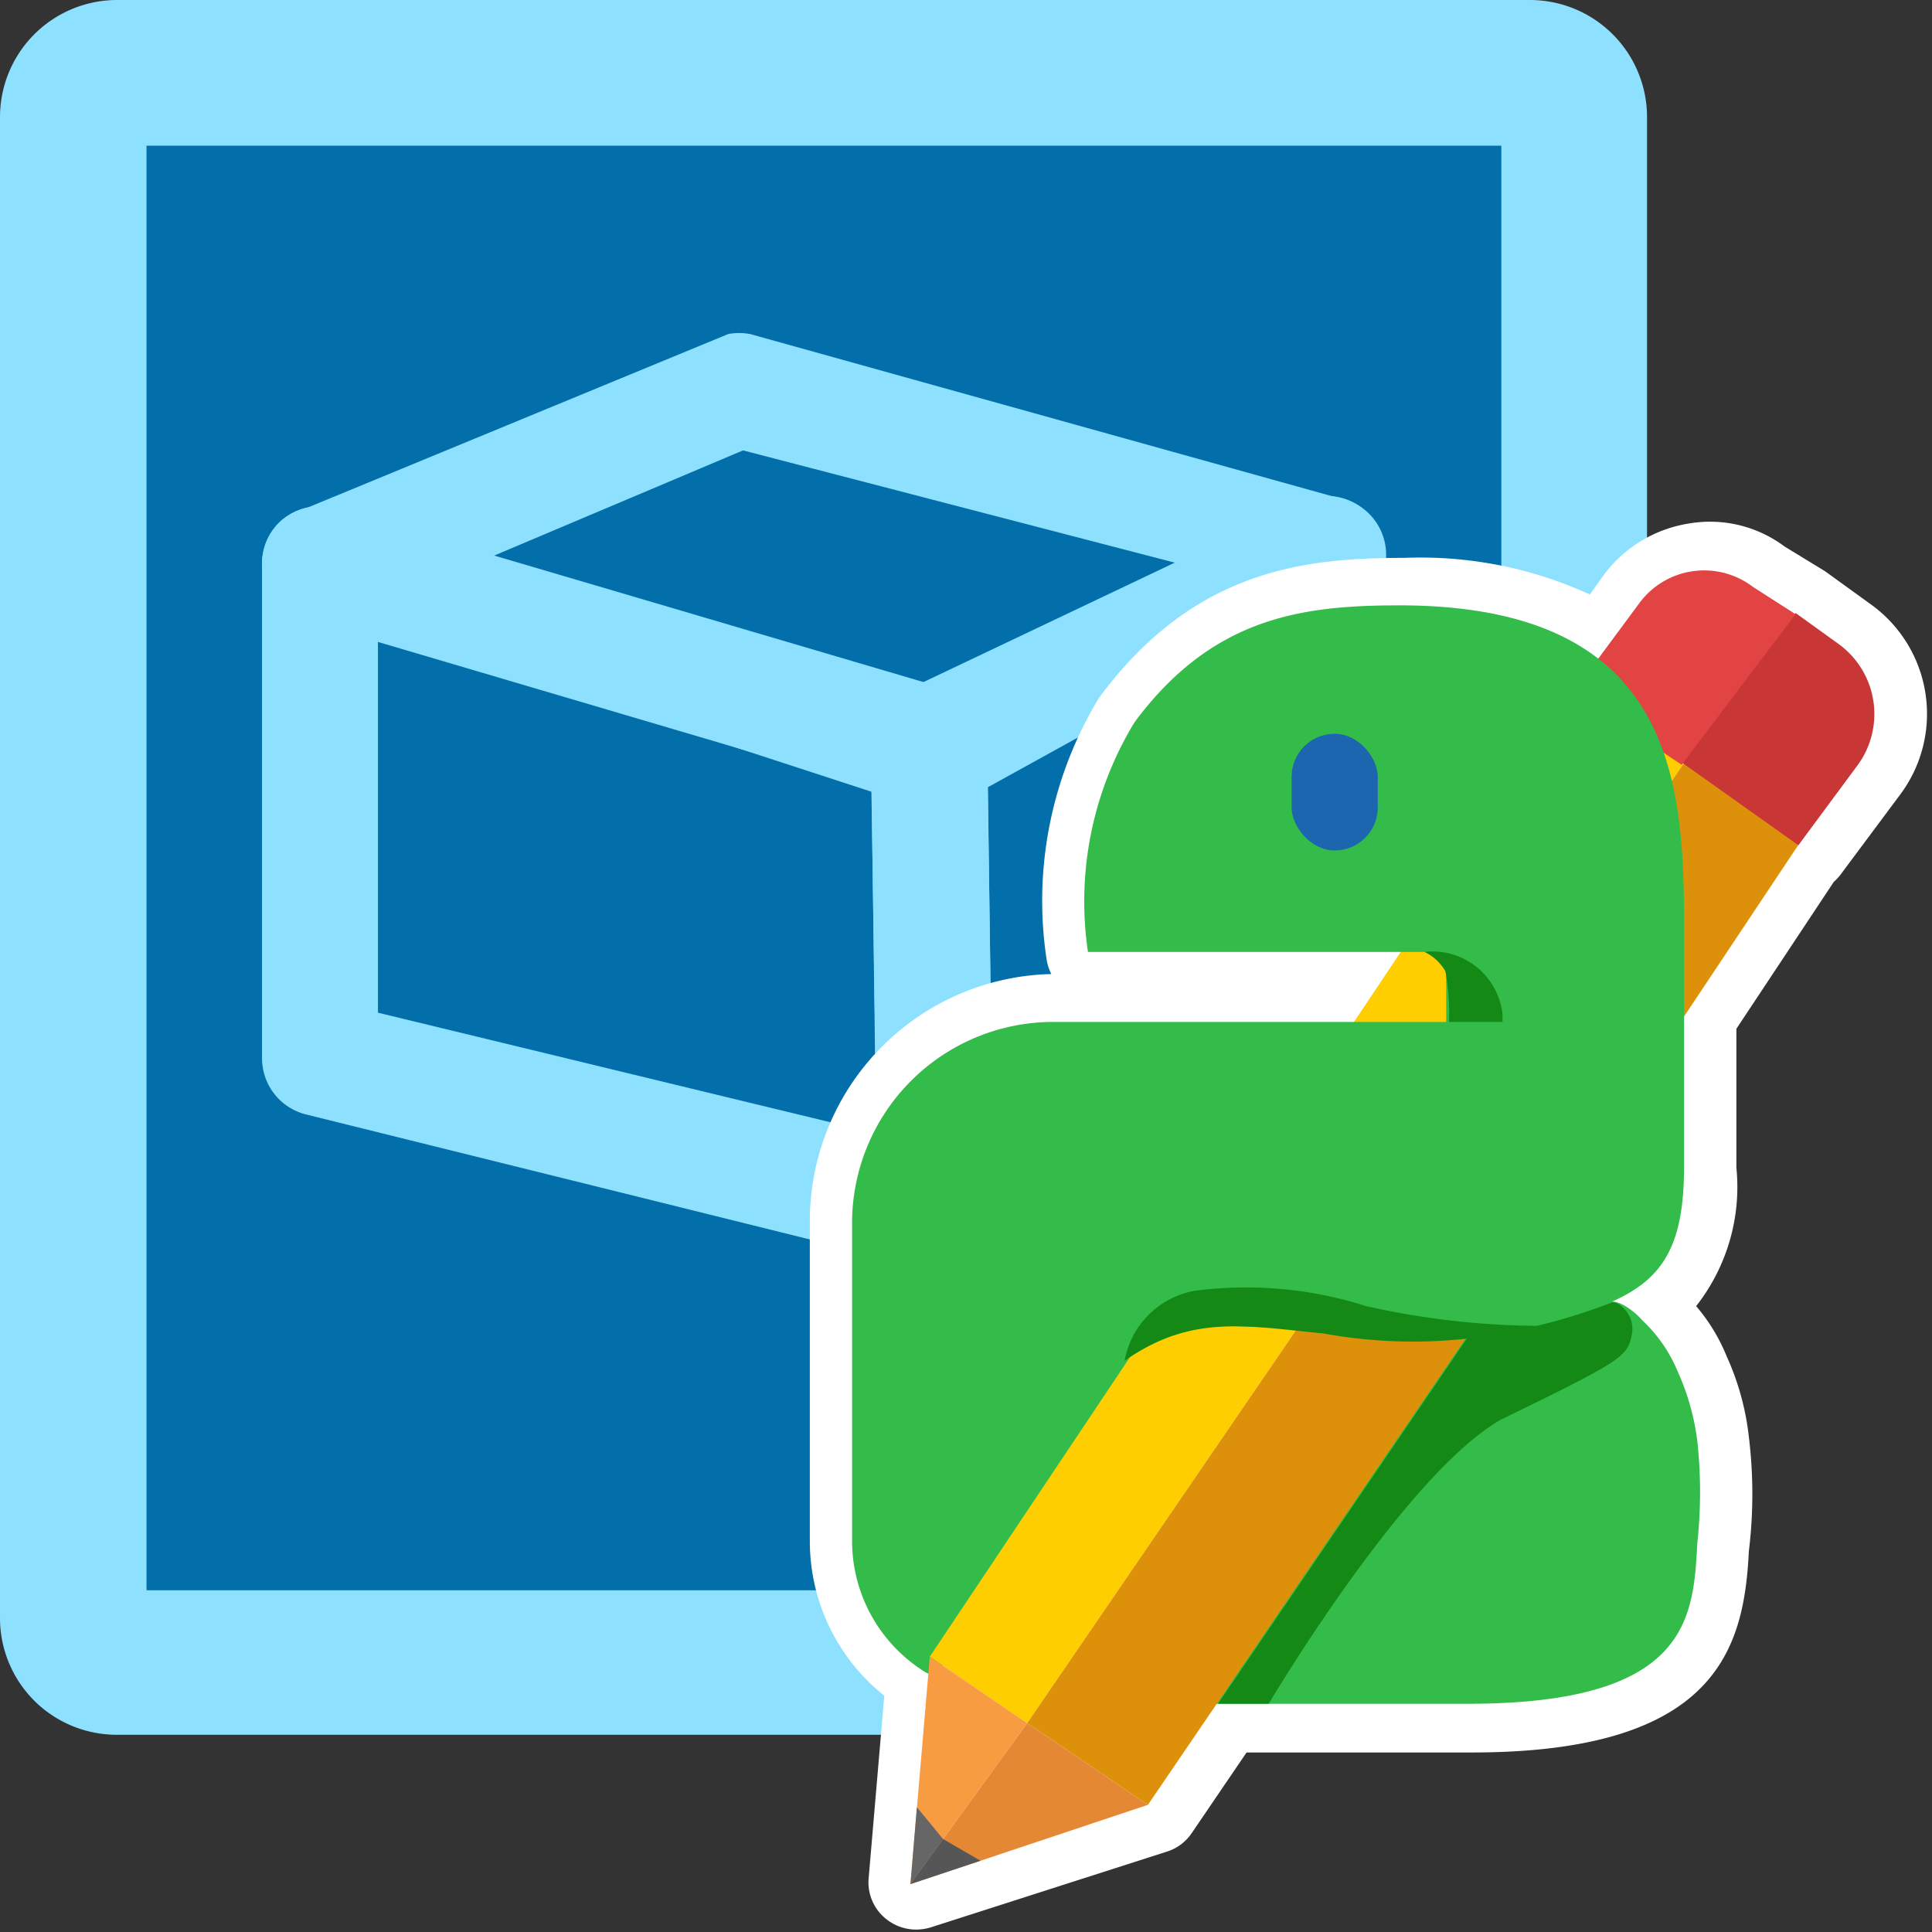 <svg xmlns="http://www.w3.org/2000/svg" width="48" height="48" viewBox="0 0 48 48"><rect x="0" y="0" width="48" height="48" fill="#333333" stroke="none"/><g id="aaf0c3c9-b30b-48cb-89ef-536b36da4ca7" data-name="Layer 1"><rect x="0.57" y="3.02" width="38.4" height="39.66" rx="1.14" fill="#026eaa"/><path d="M38,43.1H2.92A2.9,2.9,0,0,1,0,40.22V2.91A2.91,2.91,0,0,1,2.92,0H38a2.91,2.91,0,0,1,2.92,2.89V40.22A2.9,2.9,0,0,1,38,43.1ZM3.64,39.51H37.3V3.62H3.64Z" fill="#8de1ff"/><path d="M23.08,19.92a1,1,0,0,1-.24,0L7.7,15.45a1.45,1.45,0,0,1-1.19-1.39,1.43,1.43,0,0,1,1.11-1.44L18.09,8.3a1.46,1.46,0,0,1,.55,0l14.57,4.06a1.44,1.44,0,0,1,.18,2.81l-9.9,4.72A1.4,1.4,0,0,1,23.08,19.92Zm-12.26-5.5L23,17l7-2.81-11.54-3Z" fill="#8de1ff"/><path d="M23.24,31.48a2.09,2.09,0,0,1-.35,0L7.61,27.69a1.44,1.44,0,0,1-1.1-1.4V14A1.42,1.42,0,0,1,7,12.92,1.45,1.45,0,0,1,8.2,12.6l15.13,4.46a1.45,1.45,0,0,1,1.2,1.41L24.68,30a1.44,1.44,0,0,1-1.44,1.46ZM9.39,25.16l12.39,3-.13-8.49-12.26-4Z" fill="#8de1ff"/><path d="M23.23,31.48a1.45,1.45,0,0,1-.8-.25,1.41,1.41,0,0,1-.64-1.18l-.15-11.56a1.45,1.45,0,0,1,1-1.4l9.91-4.71a1.43,1.43,0,0,1,1.84,1.39V26.21a1.43,1.43,0,0,1-.91,1.34l-9.76,3.83A1.39,1.39,0,0,1,23.23,31.48Zm1.31-11.92.12,8.36,6.89-2.7V15.69Z" fill="#8de1ff"/><path d="M46.46,15l-1.12-.81-1-.61A3.09,3.09,0,0,0,42,13a3.28,3.28,0,0,0-2.13,1.25l-.37.52a10.08,10.08,0,0,0-4.6-.91c-2.43,0-5.22.26-7.59,3.47A9.71,9.71,0,0,0,26,23.82a1.21,1.21,0,0,0,.12.38,6.14,6.14,0,0,0-6,6.13v8a4.91,4.91,0,0,0,1.85,3.8l-.39,4.55a1.16,1.16,0,0,0,.44,1,1.19,1.19,0,0,0,.74.26,1.26,1.26,0,0,0,.38-.06L29,46a1.16,1.16,0,0,0,.61-.46l1.36-2h5.59c6.12,0,6.77-2.61,6.89-5a11.74,11.74,0,0,0,0-2.84,6.6,6.6,0,0,0-.55-2,4.56,4.56,0,0,0-.76-1.25,4.79,4.79,0,0,0,1-3.44V25.56l2.42-3.65a1.29,1.29,0,0,0,.16-.17l1.49-2A3.35,3.35,0,0,0,46.46,15Z" fill="#fff"/><polygon points="23 41.55 23.2 41.65 30.94 32.74 27.75 32.36 22.62 41.26 23 41.55" fill="#33bc4a"/><g id="b4d42ef9-61b2-4703-92df-bf4439020e36" data-name="b8b808fb-3387-465e-9f15-0a684081380a"><path d="M27.36,42.33h9.1c5.51,0,5.61-2.13,5.71-4a11.79,11.79,0,0,0,0-2.52,6,6,0,0,0-.49-1.74,3.66,3.66,0,0,0-.87-1.26,1.83,1.83,0,0,0-.48-.39c-.39-.19-.39,0-.68,0h-.48l-.87-.09a11.67,11.67,0,0,0-1.94-.2h-.77Z" fill="#33bc4a"/><polyline points="43.13 17.07 39.46 16.68 23.1 41.16 25.52 42.81" fill="#ffce00"/><polyline points="25.52 42.81 28.52 44.84 40.91 26.65 45.94 19.1 43.13 17.07" fill="#dd910a"/><polyline points="22.62 46.81 23.1 41.16 25.52 42.81" fill="#f79c41"/><polyline points="25.52 42.81 28.52 44.84 22.62 46.81" fill="#e58833"/><path d="M44.61,15.23l1.07.77a2.15,2.15,0,0,1,.48,3l-1.48,2h0l-3-2.13" fill="#c93636"/><path d="M41.78,19l-2.61-1.74.09-.29,1.48-2a2,2,0,0,1,2.81-.39h0l1.06.68" fill="#e24444"/><path d="M40,32.36c1.35-.58,1.84-1.45,1.84-3.39V23.45c0-3.58.09-8.41-7.07-8.41-2.42,0-4.64.29-6.58,2.9a8.56,8.56,0,0,0-1.16,5.71h8.32a.56.56,0,0,1,.58.58h0v1.16H26.1a5,5,0,0,0-4.93,4.94v8A3.83,3.83,0,0,0,23,41.55v-.39c.49-.77,3.59-5.41,4.84-7.35a2.52,2.52,0,0,1,2.62-.87C38.49,33.23,38.2,33,40,32.36Z" fill="#33bc4a"/><polyline points="22.62 46.81 22.78 44.9 23.43 45.69" fill="#666"/><polyline points="23.43 45.69 24.36 46.23 22.62 46.81" fill="#565656"/><path d="M29.68,32.07a9.79,9.79,0,0,1,4.26.38,19.94,19.94,0,0,0,4.26.49,12.42,12.42,0,0,1-5.32.19c-1.94-.19-3.29-.48-4.94.68A2.15,2.15,0,0,1,29.68,32.07Z" fill="#158915"/><path d="M35.39,23.65a1.75,1.75,0,0,1,1.94,1.55h0v.09h0v.1H36a5.94,5.94,0,0,0-.09-1.26A1.19,1.19,0,0,0,35.39,23.65Z" fill="#158915"/><path d="M30.26,42.33h1.26s3.37-5.69,5.77-7.06c3-1.46,3.14-1.56,3.25-2.1s-.38-.87-.5-.81a13.63,13.63,0,0,1-3.58.87Z" fill="#158915"/><rect x="32.09" y="18.23" width="2.14" height="2.9" rx="1.07" fill="#1c66af"/></g></g></svg>